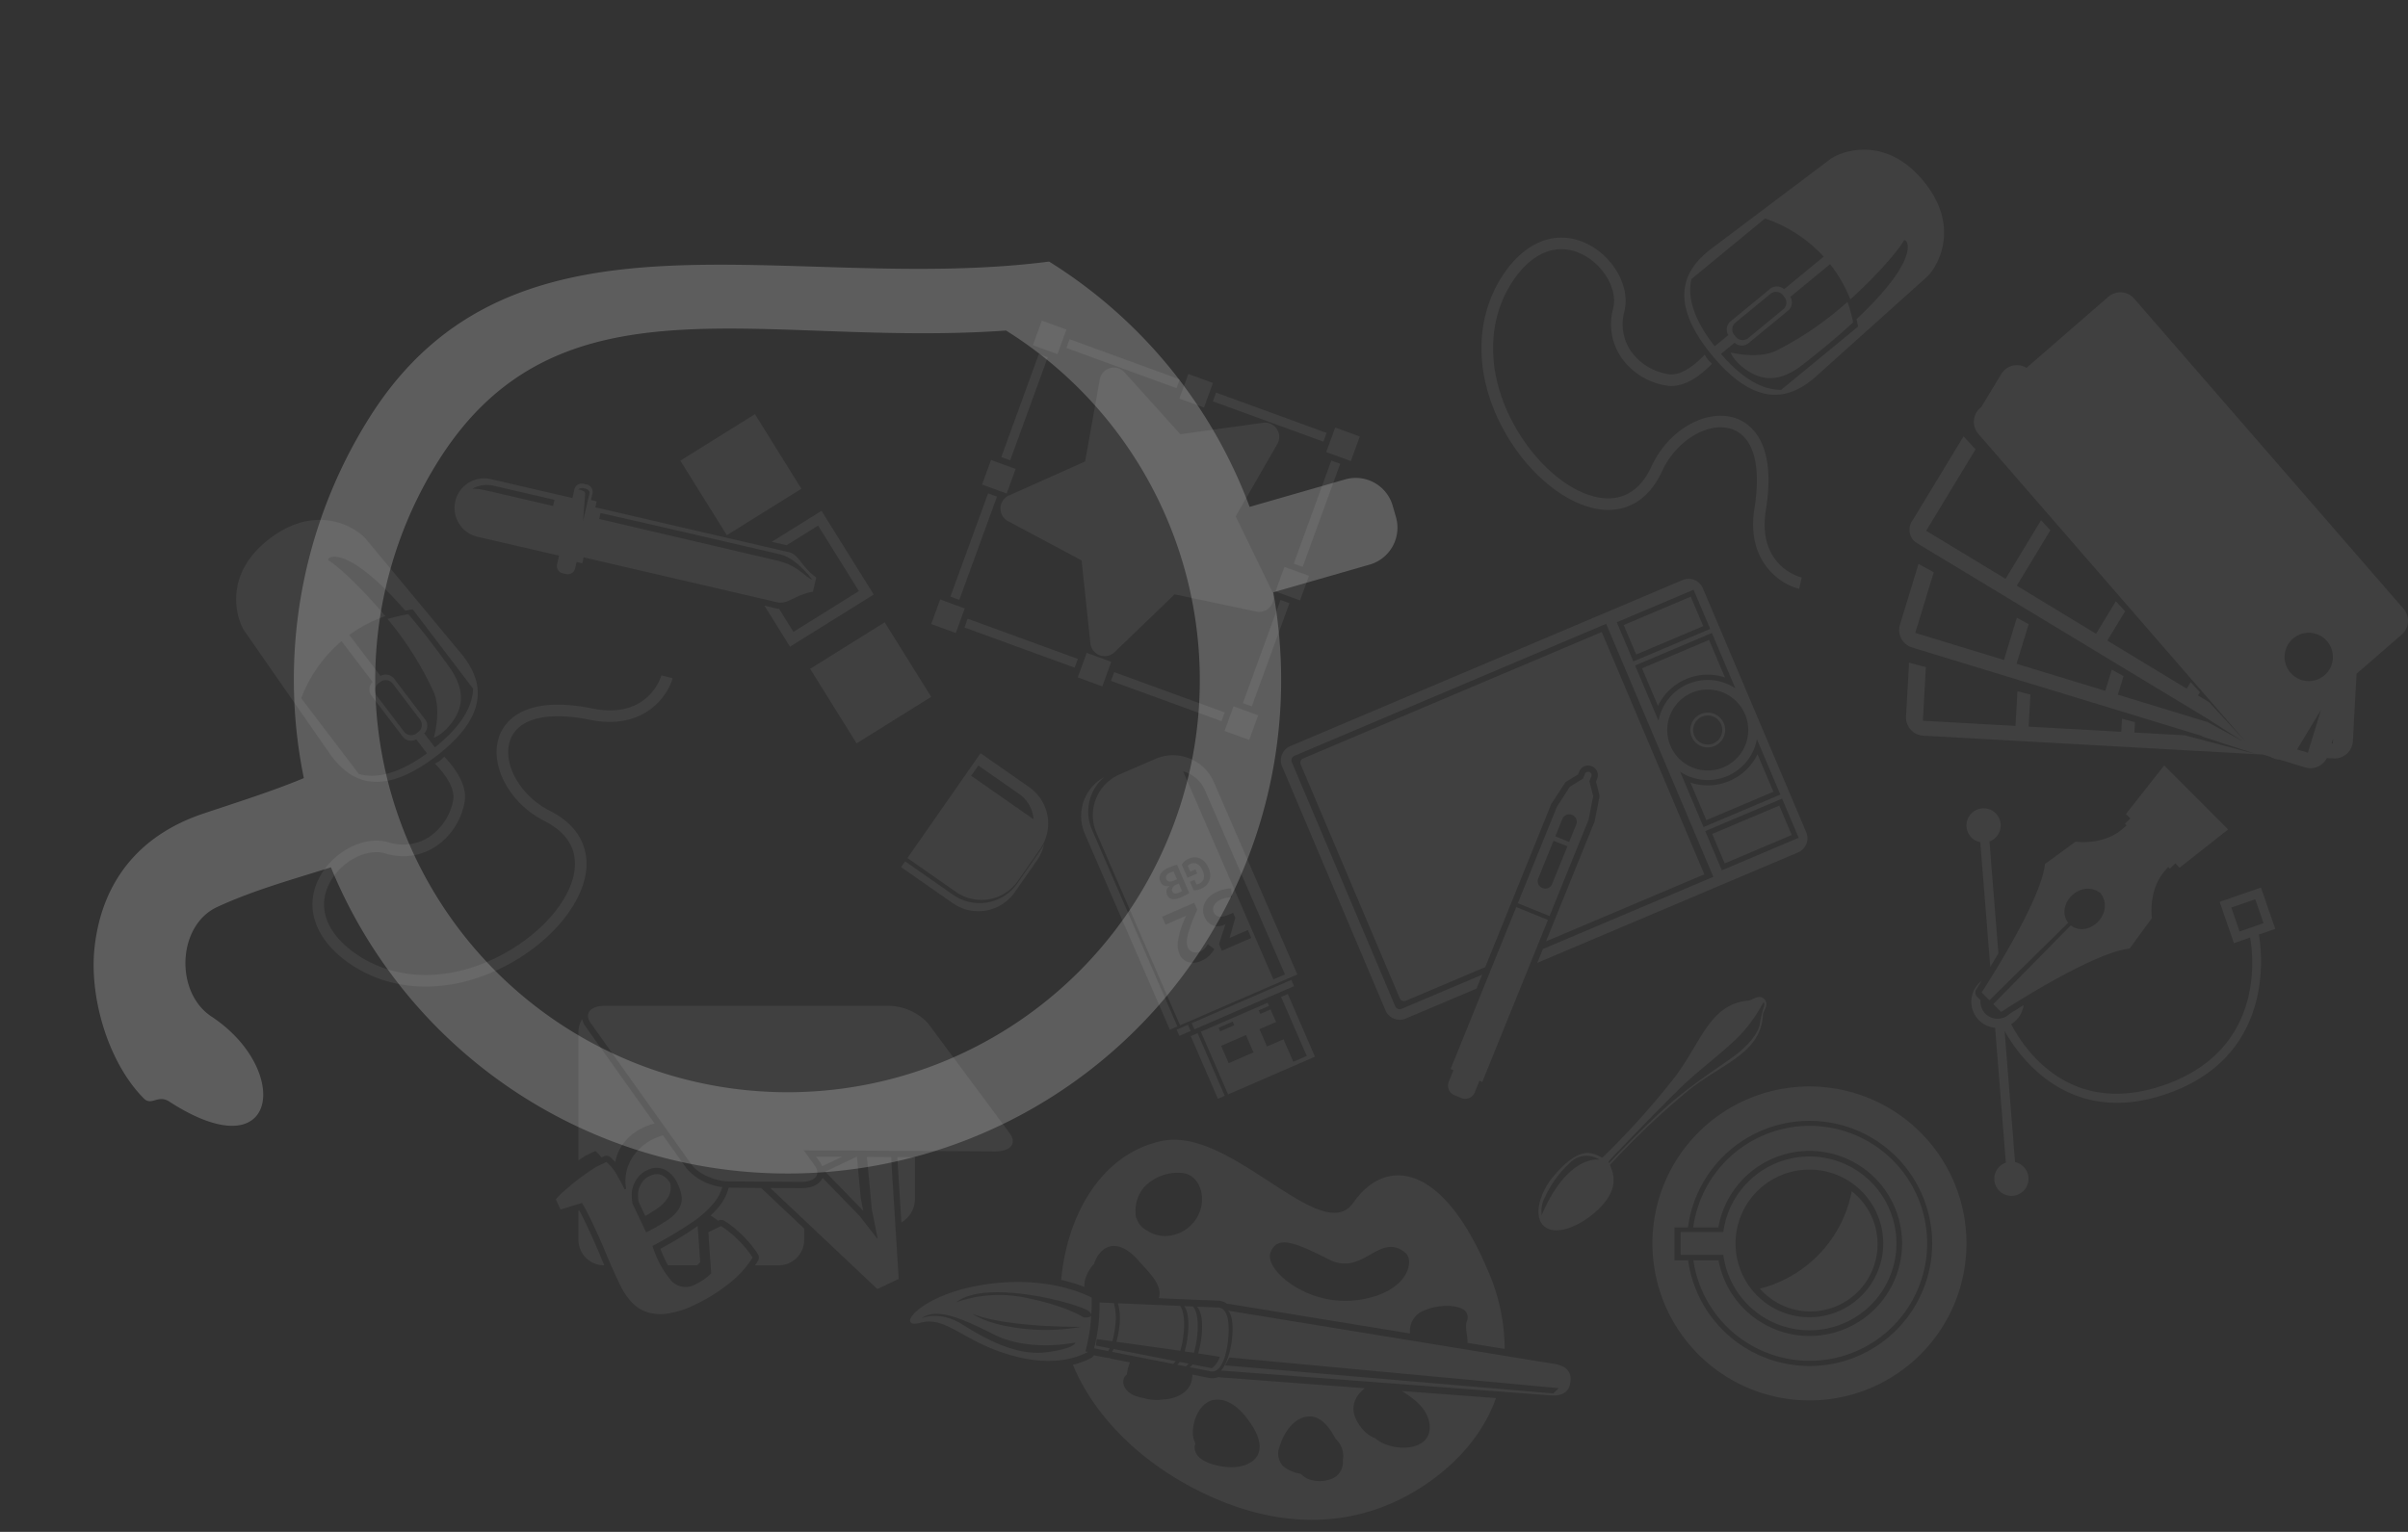 <svg xmlns="http://www.w3.org/2000/svg" width="394.233" height="250.871" viewBox="0 0 394.233 250.871">
  <rect x="0" y="0" width="394.233" height="250.871" fill="#333333" stroke="none"/>
  <g id="Group_384" data-name="Group 384" transform="translate(18.267 73.612)">
    <g id="Group_97" data-name="Group 97" transform="translate(398.818 182.066) rotate(180)" opacity="0.066">
      <path id="Path_3" data-name="Path 3" d="M86.472,56.728l7.616,12.209L81.871,76.552,74.263,64.335ZM60.628,42.467l12.209-7.616L65.229,22.642,53.012,30.258ZM79.113,55.646l-2.429-.561L71.53,58.3,64.852,47.581,75.57,40.9l2.349,3.776a3.648,3.648,0,0,1,.505.072l1.892.441-4.185-6.718L62.423,47.012,70.969,60.72Zm32.2-4.369a1.227,1.227,0,0,1,1.475-.914l.569.128a1.231,1.231,0,0,1,.914,1.475l-.329,1.419L127.412,56.5a4.848,4.848,0,0,1-2.188,9.443L111.756,62.82l-.329,1.419a1.216,1.216,0,0,1-1.467.914l-.577-.128a1.222,1.222,0,0,1-.914-1.467l.248-1.066-.938-.216L108,61.3,77.165,54.146l-.874-.2c-1.635-.385-2.028-2.4-4.457-4.136l.537-2.333c2.9-.5,4.145-2.124,5.828-1.74l.89.208L109.912,53.1l.224-.978.938.216Zm3.607,10.245-.232,1s5.684,1.315,10.133,2.349a4.923,4.923,0,0,0,3.311-.529c-1.4-.056-1.235-.04-5.275-.978Zm-4.914-2.461s-.962,4.161-1.042,4.5.152.713.866.842a1.062,1.062,0,0,0,.986-.192c-.609-.032-1.186-.353-1.154-.665S110.009,59.06,110.009,59.06ZM78.336,52.6c-3.487-.81-4.369-2.485-5.852-3.166,0,0,2.533,3.527,5.291,4.169,1.707.393,9.4,2.18,15.84,3.672s13.532,3.086,13.532,3.086l.224-.97S81.823,53.409,78.336,52.6Z" transform="translate(211.616 111.3)" fill="#fff"/>
      <path id="Path_4" data-name="Path 4" d="M52.553,78.4a2.85,2.85,0,1,0-3.736-1.515A2.847,2.847,0,0,0,52.553,78.4Zm-2.036-4.818A2.38,2.38,0,1,1,49.25,76.7,2.38,2.38,0,0,1,50.517,73.585ZM65.2,92.968,54.221,97.618l-2.044-4.826,10.983-4.65ZM47.912,67.428a9.029,9.029,0,0,0-4.617,4.385l-2.605-6.149,10.974-4.649,2.605,6.149A9.059,9.059,0,0,0,47.912,67.428Zm7.062,16.69a9,9,0,0,0,4.617-4.385L62.2,85.882l-10.974,4.65-2.605-6.149A8.972,8.972,0,0,0,54.974,84.118ZM50.709,58.754,39.727,63.4l-2.036-4.818,10.974-4.65Zm50.175-30.23L89.292,33.43l-.922,2.277,13.187-5.587a.8.8,0,0,1,1.05.425L119.53,70.506a.789.789,0,0,1-.425,1.042L68.073,93.169,50.525,51.732l27.9-11.816.922-2.269L36.665,55.724a2.53,2.53,0,0,0-1.347,3.319L52.241,99a2.535,2.535,0,0,0,3.319,1.339l64.227-27.2a2.533,2.533,0,0,0,1.339-3.319L104.2,29.863A2.533,2.533,0,0,0,100.884,28.524Zm-34.551,64.9L53.756,98.748l-2.718-6.413,12.578-5.323Zm-3-7.078L50.758,91.67l-3.832-9.059A8.189,8.189,0,0,0,59.5,77.288Zm-18-7.984a6.629,6.629,0,1,1,8.69,3.519A6.632,6.632,0,0,1,45.338,78.362ZM55.96,68.943a8.189,8.189,0,0,0-12.57,5.323l-3.84-9.059,12.578-5.323Zm-4.112-9.724L39.27,64.542l-2.718-6.413L49.13,52.8Zm17.7,8.578a1.543,1.543,0,0,0,.008,1.194,1.584,1.584,0,0,0,.882.85,1.558,1.558,0,0,0,2.036-.858l.2-.481,1.852-1.138a1,1,0,0,0,.321-.313L77,63.748l.088-.168L87.865,36.95l13-5.507a.757.757,0,0,1,1,.409l16.209,38.27a.76.76,0,0,1-.4,1L68.794,91.83l-16.8-39.689L77.917,41.166,70,60.71a.7.7,0,0,0-.056.184l-.762,3.864a.949.949,0,0,0,.016.449l.537,2.108Zm.641-2.846.625,2.437-.321.794a.54.54,0,0,0,.3.705l.032.016a.55.55,0,0,0,.713-.3l.321-.786L74,66.5l2.14-3.3,17.4-42.944-.465-.192.77-1.892a1.693,1.693,0,0,0-.93-2.2l-1.138-.465a1.691,1.691,0,0,0-2.2.93l-.762,1.9-.465-.192L70.943,61.1ZM77.6,44.677l5.187,2.1-.257.633-5.187-2.1Zm-.681,5.884a1.2,1.2,0,0,1,1.571-.665l.024.008a1.2,1.2,0,0,1,.673,1.571l-2.5,6.173-2.269-.914Zm-3.944,9.732,1.154-2.846,2.261.922L75.24,61.215a1.22,1.22,0,0,1-1.579.665l-.024-.008A1.22,1.22,0,0,1,72.971,60.293Z" transform="translate(86.057 60.35)" fill="#fff"/>
      <path id="Path_7" data-name="Path 7" d="M89.438,86.692l3.279-5.411.184-.16a3,3,0,0,0,.3-4.225L49.4,26.448l6,6.493,1.836,1.114-.321.529,1.523,1.651.649-1.066,12.987,7.872-2.91,4.8,1.523,1.643,3.231-5.331L86.9,52.029,81.405,61.1l1.523,1.651,5.812-9.6,12.995,7.872L93.654,74.354l1.964,2.132,8.217-13.556a2.724,2.724,0,0,0,.04-3.423,6.5,6.5,0,0,0-1.05-.77c-1.106-.657-53.429-32.29-53.429-32.29h0l6.269,3.8.008-.008-5.748-3.68,5.884,3.223.016-.04L70.35,34.176l-.93,3.046,1.932,1.058,1.058-3.471,14.526,4.433-1.98,6.485,1.932,1.058L89,39.868,103.522,44.3l-3.03,9.924,2.5,1.371.8-2.629,2.237-7.319a3,3,0,0,0-2-3.744L56.394,27.362l.321.024L47.64,24.428l11.768,3.1,8.241.457-.1,1.691,2.132.561.12-2.132,15.159.842-.289,5.243,2.124.553.321-5.676,15.159.842-.489,8.786,2.758.729h0l.489-8.81a2.994,2.994,0,0,0-2.83-3.15L46.59,24.372l-1.267-.385,1.828,1.106h0l-1.868-1.138a2.95,2.95,0,0,0-1.411-.409L39.7,22.264A3,3,0,0,0,36.145,23.8l-1.106-.064a3,3,0,0,0-3.158,2.822l-.609,11.055L23.879,44.02a3,3,0,0,0-.3,4.225l44.106,50.8a3,3,0,0,0,4.225.3l13.4-11.64h.008A2.991,2.991,0,0,0,89.438,86.692ZM41.163,24.965,37.1,31.683l2.14-7,1.772.537ZM32.1,36.886l3.022-9.916.04-.786.192.016.593-1.94L32.1,36.886Zm4.016,6.068a3.955,3.955,0,1,1,5.579.393A3.95,3.95,0,0,1,36.12,42.954Z" transform="translate(0 107.734)" fill="#fff"/>
      <path id="Path_12" data-name="Path 12" d="M101.7,62.746,89.231,68.317l-2.4,13.435a2.342,2.342,0,0,1-4.048,1.162L73.639,72.774,60.115,74.65a2.338,2.338,0,0,1-2.349-3.487l6.814-11.832L58.616,47.05a2.346,2.346,0,0,1,2.6-3.319l13.355,2.822,9.836-9.467a2.348,2.348,0,0,1,3.96,1.443l1.443,13.58,12.041,6.429A2.341,2.341,0,0,1,101.7,62.746Zm7.287-21.62L90.946,34.544l-.529,1.435,18.045,6.581ZM53.614,51.05,47.466,67.932l1.459.529,6.149-16.883Zm56.211-5.4-6.165,16.9,1.459.537,6.165-16.9ZM85,32.38l-18.1-6.6-.521,1.435,18.1,6.6ZM101.5,68.5,95.347,85.376l1.459.537,6.149-16.883ZM73.735,81.753,91.78,88.334,92.3,86.9,74.264,80.318ZM49.694,72.991l18.1,6.6.521-1.435-18.1-6.6Zm7.543-27.352L63.4,28.74,61.943,28.2,55.779,45.1Zm33.2-12.69-4.024-1.475L84.95,35.506l4.024,1.467Zm10.165,34.142,4.032,1.467,1.467-4.024-4.032-1.475Zm9.8-26.871-1.467,4.024,4.024,1.475,1.467-4.032Zm-44-16.041-4.032-1.467L60.9,26.744l4.032,1.467ZM92.293,89.913l4.024,1.467,1.467-4.024L93.76,85.889ZM68.3,81.168l4.032,1.475L73.8,78.61l-4.032-1.467ZM44.259,72.406l4.024,1.467,1.475-4.024-4.032-1.467ZM52.58,49.583,56.6,51.05l1.467-4.024-4.024-1.467Z" transform="translate(150.201 111.792)" fill="#fff"/>
      <path id="Path_14" data-name="Path 14" d="M104.448,47.4l8.481,5.916-.657.954L104.4,48.777a7.537,7.537,0,0,0-10.493,1.876l-3.784,5.419a7.13,7.13,0,0,0-.609,1.066,7.193,7.193,0,0,1,1.154-2.694l3.656-5.235A7.269,7.269,0,0,1,104.448,47.4Zm-.505,1.852,7.952,5.555L99.919,71.977l-7.952-5.555A7.271,7.271,0,0,1,90.155,56.3l3.656-5.243A7.284,7.284,0,0,1,103.943,49.25ZM91.253,61.163a5.518,5.518,0,0,0,2.285,4.088l6.742,4.706,1.178-1.675ZM65.513,25.642,61.063,15.381l-1.122.481L64.39,26.131Zm3.415,1.05L82.86,58.79a7.274,7.274,0,0,1-3.183,9.275,7.438,7.438,0,0,0,2-8.618L67.693,27.221l-.425.192L80.944,58.926A7.286,7.286,0,0,1,77.168,68.5l-5.86,2.541a7.286,7.286,0,0,1-9.572-3.776L48.061,35.743l1.659-.721h0ZM51.973,34.933l-1.884.818S59.917,58.4,63.2,65.948A5.527,5.527,0,0,0,66.755,69Zm7.856,9.042,1.05-3.279-.465-1.074L55.6,41.715l.561,1.3,2.99-1.3L58.218,45l.361.842.665-.289a5.206,5.206,0,0,1,.818-.281,2.272,2.272,0,0,1,.713-.072,1.118,1.118,0,0,1,.569.208,1.173,1.173,0,0,1,.409.529,1.188,1.188,0,0,1,.1.577,1.508,1.508,0,0,1-.176.577,1.875,1.875,0,0,1-.433.521,3.094,3.094,0,0,1-.673.417,5.024,5.024,0,0,1-.489.168c-.176.048-.345.08-.513.112s-.329.048-.465.056a1.72,1.72,0,0,1-.345.008l.144,1.459a6.332,6.332,0,0,0,1.154-.152,6.549,6.549,0,0,0,1.1-.369,4.767,4.767,0,0,0,1.146-.7,3.448,3.448,0,0,0,.818-.97,3.056,3.056,0,0,0,.361-1.178,2.731,2.731,0,0,0-.232-1.3,2.9,2.9,0,0,0-.609-.9,2.228,2.228,0,0,0-.794-.5,2.166,2.166,0,0,0-.874-.128,2.449,2.449,0,0,0-.866.208Zm6.213,7.608-1.6.7.3.665.85-.369.4.938a.733.733,0,0,1-.16.16,1.125,1.125,0,0,1-.3.176,1.24,1.24,0,0,1-1.082-.024,1.828,1.828,0,0,1-.481-.4,2.729,2.729,0,0,1-.393-.641,3.152,3.152,0,0,1-.224-.778,1.58,1.58,0,0,1,.048-.625,1.151,1.151,0,0,1,.281-.465,1.481,1.481,0,0,1,.465-.313,1.964,1.964,0,0,1,.3-.1l.12-.016.329.737.738-.321-.609-1.387a2.755,2.755,0,0,0-1.259.281,2.548,2.548,0,0,0-.721.473,2.143,2.143,0,0,0-.529.738,2.461,2.461,0,0,0-.2.97,3.1,3.1,0,0,0,.281,1.194,3.468,3.468,0,0,0,.633,1,2.638,2.638,0,0,0,.794.577,2.083,2.083,0,0,0,.882.168,2.443,2.443,0,0,0,.906-.208,3.035,3.035,0,0,0,.705-.433,1.691,1.691,0,0,0,.457-.577Zm2.381-3.511a1.958,1.958,0,0,0-.633.064,4.246,4.246,0,0,0-.657.224l-.393.176-.377.192-.337.184-.273.168,2,4.625a3.655,3.655,0,0,0,.417-.112c.144-.048.289-.1.425-.144s.273-.1.385-.16l.3-.128a2.969,2.969,0,0,0,.641-.369,2.378,2.378,0,0,0,.481-.505,1.405,1.405,0,0,0,.224-.609,1.371,1.371,0,0,0-.12-.7,1.546,1.546,0,0,0-.281-.441,1.166,1.166,0,0,0-.361-.249,1.012,1.012,0,0,0-.409-.088,1.6,1.6,0,0,0-.433.056l-.016-.04a1.222,1.222,0,0,0,.313-.337.976.976,0,0,0,.152-.369,1.185,1.185,0,0,0,.008-.377,1.408,1.408,0,0,0-.112-.369,1.047,1.047,0,0,0-.946-.7ZM65.833,37.747a2.82,2.82,0,0,0-1.01-.064,3.672,3.672,0,0,0-1.034.281,4.2,4.2,0,0,0-1.3.85,5.833,5.833,0,0,0-.842,1.074l1.082.818a3.2,3.2,0,0,1,.537-.754,2.488,2.488,0,0,1,.721-.465,1.982,1.982,0,0,1,.625-.152,1.464,1.464,0,0,1,.569.08,1.3,1.3,0,0,1,.778.681,2.76,2.76,0,0,1,.184.681,3.066,3.066,0,0,1-.016.762,6.6,6.6,0,0,1-.192.906c-.1.329-.216.705-.353,1.122q-.144.433-.313.866c-.112.281-.216.537-.321.778l-.289.657c-.088.192-.16.345-.216.465l.5,1.146L70.2,45.194l-.561-1.3-3.4,1.475c.1-.176.192-.385.3-.625s.208-.5.313-.762.192-.545.289-.834.176-.569.24-.842c.088-.361.16-.681.2-.97a5.154,5.154,0,0,0,.072-.826,3.632,3.632,0,0,0-.088-.729,4.1,4.1,0,0,0-.232-.738,2.2,2.2,0,0,0-.633-.858A2.118,2.118,0,0,0,65.833,37.747ZM50.722,32.063l-1.1.473L45.175,22.275,59.4,16.094l4.457,10.269L52.919,31.109l-.224-.513,1.683-.729-.257-.585-1.675.729-.9-2.06,2.71-1.17-1.227-2.838-2.71,1.178-1.6-3.68-2.2.954Zm9.964-5.636-2.3,1,.257.585,2.3-1Zm-5.443-3.447,1.226,2.838,4.064-1.764L59.3,21.217ZM67.789,49.026a1.591,1.591,0,0,0-.313.1l-.329.144-.224.12.545,1.243.3-.128.216-.1.2-.112a1.349,1.349,0,0,0,.345-.433.544.544,0,0,0,.008-.5.587.587,0,0,0-.192-.257.5.5,0,0,0-.256-.1A.75.75,0,0,0,67.789,49.026Zm.826,1.964a3.307,3.307,0,0,0-.361.136l-.489.208.561,1.283.112-.024.16-.064.176-.064.16-.064a1.527,1.527,0,0,0,.313-.184,1.056,1.056,0,0,0,.224-.24.822.822,0,0,0,.1-.3.7.7,0,0,0-.056-.329.639.639,0,0,0-.241-.3.632.632,0,0,0-.313-.1A1.382,1.382,0,0,0,68.615,50.99Zm-3.7-24.242L48.6,33.827l.441,1.026L65.36,27.766Zm1.05.754,1.852-.8-.449-1.018-1.844.8Z" transform="translate(156.628 60.354)" fill="#fff"/>
      <path id="Path_17" data-name="Path 17" d="M104.6,77.112c-3.583,5.475-8.594,7.487-13.4,5.387-4.569-2-7.559-7.135-6.541-11.223a7.825,7.825,0,0,0-1.106-6.614,9.214,9.214,0,0,0-6.285-3.736c-2.012-.192-4.241,1.611-5.764,3.231a4.164,4.164,0,0,0-1.194-1.483c1.7-1.772,4.353-3.9,7.143-3.639A11.109,11.109,0,0,1,85.1,63.572,9.679,9.679,0,0,1,86.5,71.733c-.794,3.191,1.756,7.407,5.459,9.026,3.944,1.724,7.976.016,11.055-4.69,4.369-6.686,4.185-15.576-.5-23.793C98.484,45.191,92.1,40.4,86.981,40.621c-2.95.128-5.227,1.9-6.766,5.259-2.677,5.828-8.754,9.387-13.54,7.936-2.188-.665-7.062-3.463-5.179-15.063,1.515-9.355-5.78-11.087-5.86-11.1l.417-1.852c2.541.561,8.81,4.048,7.311,13.259C62.21,46.185,63.621,50.9,67.228,52c3.848,1.17,9-2,11.255-6.91,2.325-5.058,5.86-6.253,8.417-6.365,5.8-.249,12.9,4.938,17.267,12.618C109.21,60.181,109.37,69.817,104.6,77.112Zm-33.14,3.543-.04.04c-.184.16-.361.313-.545.465l-.337.257h0l-7.311,5.507-12.081,9.1c-1.619,1.339-9.067,4.313-15.448-3.447s-2.036-14.486-.417-15.824l10.878-9.764,7.191-6.461h0l.313-.281c.192-.16.393-.321.6-.473l.016-.008c.208-.16.425-.321.649-.473l.008-.008c.232-.152.465-.3.713-.441h0c3.343-1.956,8.257-2.589,14.686,5.219,5.082,6.181,5.163,10.405,3.712,13.347l-.024.048c-.12.24-.257.473-.393.7l-.048.072c-.136.216-.289.433-.441.633l-.056.072c-.152.2-.313.393-.473.577l-.064.072q-.253.277-.505.529l-.056.056C71.814,80.335,71.637,80.5,71.461,80.655ZM50.987,78.964,57.5,73.609a1.753,1.753,0,0,1,.281-2.18l6.654-5.475a1.752,1.752,0,0,1,2.188.144l2.229-1.828c-3.84-4.465-7.127-5.9-9.852-5.884L46.41,68.743c.072.409.16.81.248,1.218C35.443,80.5,38.6,83.445,38.93,82.8c.4-.762,2.357-3.479,6.862-7.848.617-.6,1.251-1.186,1.884-1.756A22.947,22.947,0,0,0,50.987,78.964ZM66.675,67.372l-.265-.321a1.436,1.436,0,0,0-2.02-.192l-5.724,4.714a1.426,1.426,0,0,0-.192,2.012l.257.321a1.43,1.43,0,0,0,2.02.2l5.732-4.714A1.436,1.436,0,0,0,66.675,67.372Zm7.006,9.163c.633-2.693-.072-6.261-3.8-11.015l-2.229,1.828a1.762,1.762,0,0,1-.281,2.18L60.719,75a1.762,1.762,0,0,1-2.2-.136L52.045,80.2a23,23,0,0,0,9.6,6.245ZM67.268,64.494s-.473-1.523-2.95-3.094-5.291-1.643-8.754,1.034c-3.383,2.629-6.125,4.946-8.345,7a24.515,24.515,0,0,0,.922,3.359A53.751,53.751,0,0,1,59.8,64.8C62.755,63.372,67.268,64.494,67.268,64.494Z" transform="translate(66.476 133.451)" fill="#fff"/>
      <path id="Path_18" data-name="Path 18" d="M32.329,54.786l-2.653.914c-.593-3.431-2.2-18.526,14.157-24.177,15.52-5.355,22.967,6.165,24.963,10a4.327,4.327,0,0,0-2.036,3.118c.986-.609,1.788-1.114,2.333-1.459a2.721,2.721,0,0,1,1.01-.625l.04-.008.048-.008a2.782,2.782,0,0,1,3.615,2.9l.553.545a1.03,1.03,0,0,1,.128,1.283c-.016.024-.337.521-.858,1.339a4.285,4.285,0,0,0-2.2-7.68L69.669,18.849a2.8,2.8,0,1,0-2.132-.128,3.18,3.18,0,0,0,.625.208L69.87,40.4c-2.517-4.465-10.686-15.768-26.526-10.3C25.707,36.188,27.7,53.014,28.24,56.2l-2.677.922L27.9,63.893l6.766-2.341Zm-4.85,3.271L31.4,56.7l1.355,3.92-3.92,1.347ZM75.834,75.292a2.8,2.8,0,1,1-3.487-3.848L70.888,53.119c.473-.8.922-1.555,1.331-2.229l1.635,20.442a3.121,3.121,0,0,1,.689.216A2.8,2.8,0,0,1,75.834,75.292Zm-2.2-28.578S63.929,61.48,63.256,67.757c-2.942,2.14-4.994,3.655-4.994,3.655s-4.393-.665-7.567,1.972c-.281.24-.537.465-.794.689l.273.273-.882.874.721.713-6.261,7.952-5.235-5.235-5.243-5.243,7.952-6.261.705.713.882-.874.273.273c.224-.257.449-.513.689-.794,2.637-3.174,1.972-7.567,1.972-7.567S47.263,56.846,49.4,53.9c6.277-.673,21.043-10.381,21.043-10.381l1.283,1.283L59.039,57.7c-2.99-2.237-7.311,2.108-4.858,5.283,3.174,2.453,7.519-1.868,5.283-4.858l12.89-12.69Z" transform="translate(19.023 46.433)" fill="#fff"/>
      <path id="Path_27" data-name="Path 27" d="M75.845,27.9l6.221,6.405L76.96,36.736h-.08l-.633-6.83Zm-.6,8.826-.8-8.626L73.5,23.445l.1-.04,2.83,3.639L82.515,33.3l.056-.128c.521-1.018,1.748-1.571,3.463-1.571l5.034.032L73.537,15.084l-3.5,1.659L71.284,36.7Zm7.72-.8a4.163,4.163,0,0,1-.4-.721l-3.255,1.539,4.273.024Zm14.79-4.241.12.008a8.2,8.2,0,0,1,1.507-3.014,13.506,13.506,0,0,1,1.451-1.547,12.434,12.434,0,0,1-1.218-.866l-.064.032a1.041,1.041,0,0,1-.433.1,1.03,1.03,0,0,1-.529-.144,14.273,14.273,0,0,1-1.467-1.034c-.481-.393-.978-.834-1.475-1.315-.481-.473-.954-.986-1.395-1.515a15.918,15.918,0,0,1-1.162-1.611,1.025,1.025,0,0,1-.024-1.058c.152-.249.329-.5.5-.754H89.69a4.184,4.184,0,0,0-4.177,4.177v1.844l7.054,6.654Zm23.3-6.285q.481,1.022.866,1.756c.128.265.281.537.433.81l.12-.032V23.148a4.179,4.179,0,0,0-4.177-4.177h-.064c.257.593.505,1.17.729,1.716C119.6,22.226,120.3,23.813,121.058,25.4ZM119.7,37.69a8.273,8.273,0,0,1-1-1.058l-.369.176a1,1,0,0,1-.433.1.981.981,0,0,1-.665-.249,10.286,10.286,0,0,1-.786-.778,7.3,7.3,0,0,1-.617,1.884,8.229,8.229,0,0,1-1.531,2.092,8.727,8.727,0,0,1-2.453,1.683,9.9,9.9,0,0,1-1.836.657L121.29,58.051a3.206,3.206,0,0,1,.577,1.259,4.283,4.283,0,0,0,.609-2.18V36.159c-.417.289-.818.545-1.17.77Zm-50.1-11.7a4.5,4.5,0,0,0-2.221,3.872V36.68l2.894.016Zm39.465-4.313a22.533,22.533,0,0,0-1.235-2.7h-4.778c-.176.16-.353.321-.513.5l.417,5.948c.168-.12.321-.249.5-.369C104.969,24.014,106.853,22.875,109.057,21.673Zm17.115,8.089a11.536,11.536,0,0,1-1.267,1.291q-.842.746-1.78,1.515c-.625.505-1.267.978-1.908,1.419s-1.21.818-1.716,1.138l-1.611.762a7.782,7.782,0,0,1-1.6-1.908c-.4-.689-.874-1.555-1.395-2.581l-.24.112a6.53,6.53,0,0,1,.064,2.2,7.091,7.091,0,0,1-.705,2.245,7.861,7.861,0,0,1-1.531,2.092,8.569,8.569,0,0,1-2.445,1.683,11.177,11.177,0,0,1-1.4.537l-3.856-5.411a9.142,9.142,0,0,0-5.868-3.078,7.055,7.055,0,0,1,1.283-2.477,16.638,16.638,0,0,1,3.832-3.415,68.934,68.934,0,0,1,6.309-3.744,16.078,16.078,0,0,0-3.158-5.8,3.258,3.258,0,0,0-3.976-.433,8.176,8.176,0,0,0-2.469,1.756l.465,6.726-2.076.994h-.008a14.219,14.219,0,0,1-1.347-.954c-.465-.377-.938-.794-1.4-1.251a17.11,17.11,0,0,1-1.315-1.435,14.071,14.071,0,0,1-1.1-1.507,15.937,15.937,0,0,1,3.72-4.136,27.4,27.4,0,0,1,5.668-3.559,15.06,15.06,0,0,1,4.682-1.5,7.375,7.375,0,0,1,3.439.337,6.215,6.215,0,0,1,2.477,1.748,12.044,12.044,0,0,1,1.772,2.758c.9,1.892,1.675,3.623,2.317,5.187s1.355,3.158,2.116,4.77c.329.689.625,1.291.882,1.788s.545,1.01.874,1.547l3.5-1.074Zm-12.433.617a10.764,10.764,0,0,0-.112-1.283l-2.245-4.73a29.692,29.692,0,0,0-3.5,2.012,6.318,6.318,0,0,0-1.86,1.836,3.159,3.159,0,0,0-.457,1.9,6.331,6.331,0,0,0,.649,2.156,4.59,4.59,0,0,0,2.172,2.389,3.259,3.259,0,0,0,2.838-.128,3.947,3.947,0,0,0,1.523-1.186,5.036,5.036,0,0,0,.778-1.475A4.032,4.032,0,0,0,113.739,30.379Zm-2.212-3.327a20.679,20.679,0,0,0-1.844,1.138,6.092,6.092,0,0,0-1.852,1.836,3.111,3.111,0,0,0-.465,1.9c.016.152.04.313.072.473A3.216,3.216,0,0,0,108.8,33.73a1.951,1.951,0,0,0,.818.176,2.715,2.715,0,0,0,1.17-.3,2.9,2.9,0,0,0,1.138-.874,4.343,4.343,0,0,0,.633-1.178,3.342,3.342,0,0,0,.16-1.138c-.016-.385-.04-.729-.08-1.018Zm-4.3,13.011-1.523-2.14-1.756-2.469c-1.074-1.5-3.848-2.734-6.2-2.75l-11.664-.08c-2.357-.016-3.383,1.194-2.293,2.7l1.8,2.477-31.344-.176c-2.549-.016-3.615,1.307-2.389,2.966L65.24,58.6a8.948,8.948,0,0,0,6.477,2.87H118.14c2.4,0,3.439-1.267,2.325-2.83Z" transform="translate(199.909 29.492)" fill="#fff"/>
      <path id="Path_29" data-name="Path 29" d="M83.286,34.928A25.709,25.709,0,1,0,57.578,60.636,25.705,25.705,0,0,0,83.286,34.928ZM57.578,55A20.073,20.073,0,1,1,77.442,32.17h2.237v5.379H77.466A20.07,20.07,0,0,1,57.578,55ZM72.488,37.549h4.12a19.24,19.24,0,1,1-.024-5.379h-4.12a15.152,15.152,0,1,0,.024,5.379ZM57.578,20.7a14.233,14.233,0,1,0,14.1,16.1h6.982V33.052H71.678A14.221,14.221,0,0,0,57.578,20.7Zm0,26.318a12.089,12.089,0,1,1,12.1-12.089A12.092,12.092,0,0,1,57.578,47.016ZM65.7,27.528A20.42,20.42,0,0,0,50.651,43.473,11.01,11.01,0,1,1,65.7,27.528Zm35.416,10.309c-1.788-1.74-5.475-.248-7.984,1.8-4.874,3.968-3.383,6.886-2.894,8.145A130.521,130.521,0,0,1,78.22,59.289c-5.756,5.01-12.642,6.421-13.027,13.067-.04.681-1.05,1.659-.249,2.557l.008.016.032.032.032.032.016.008c.922.778,1.876-.257,2.557-.313,6.63-.569,7.848-7.5,12.706-13.379A129.168,129.168,0,0,1,91.471,48.98c1.275.457,3.295,2.573,8.064-3.118C101.612,43.385,102.862,39.537,101.115,37.838ZM90.084,48.78c-.609.649-8.666,9.042-11.792,12.017s-7.143,5.836-9.772,8.69a25.83,25.83,0,0,0-3.407,4.922c-.2-.024-.2-.473-.008-.954a15.515,15.515,0,0,0,.593-2.6c.248-1.371,1.539-3.046,3.359-4.585s7.078-4.73,11.327-8.425,9.988-9.764,9.988-9.764C90.4,48.219,90.693,48.131,90.084,48.78Zm6.694-.649a3.776,3.776,0,0,1-4.8.521c2.95.232,6.71-2.565,9.435-9.107a4.828,4.828,0,0,1-.561,3A17.185,17.185,0,0,1,96.778,48.131Z" transform="translate(63.268 17.119)" fill="#fff"/>
      <path id="Path_32" data-name="Path 32" d="M119.537,44.912a3.362,3.362,0,0,1-.056,1.058,6.32,6.32,0,0,1-1.515,2.742,5.1,5.1,0,0,1-.617,1.331c-2.036,2.926-4.866,1.3-6.686-.85-1.419-1.675-3.984-3.832-3.287-6.117l-3.535-.152-.128-.008h-.12l-6.1-.257a2.543,2.543,0,0,1-1.3-.513,1.708,1.708,0,0,1-.353-.016L66.253,37.3a3.616,3.616,0,0,1-1.732,3.487c-1.86,1.026-5.171,1.5-7.07.417a1.55,1.55,0,0,1-.529-1.828c.409-1.034-.12-2.413-.08-3.615l-6.092-.994A32.235,32.235,0,0,0,53.53,47.686C61.09,65.522,70.365,66.14,75.519,58.725s20,12.506,31.336,10.109c9.836-2.076,15.52-11.96,16.506-22.759A27.841,27.841,0,0,1,119.537,44.912Zm-40.09,4.473c-5.523-2.782-8.233,4.674-12.466,1.1-1.515-1.283-.457-6.541,7.776-7.7S90.077,47.71,89.1,50.5C88.049,53.506,84.971,52.167,79.448,49.385Zm31.536,6.67a1.407,1.407,0,0,1,.184.818,5.99,5.99,0,0,1-1.435,4.441,7.655,7.655,0,0,1-6.253,2.269c-2.629-.361-3.583-3.295-3.014-5.652.97-4.008,5.644-5.884,8.746-3.832a4.153,4.153,0,0,1,.962.681,3.353,3.353,0,0,1,.794,1.251Zm-43.4-28.178c-2.044-1.3-4.241-2.91-4.529-5.475-.529-4.6,6.253-4.6,8.874-2.269A5.2,5.2,0,0,1,74.2,21.841c1.507,1.9,1.9,3.944.152,5.844a5.284,5.284,0,0,1-.705.649l23.664,1.78a1,1,0,0,1,.3.072,2.391,2.391,0,0,1,1.3-.208l2.974.585a2.67,2.67,0,0,1,.064-.609c.168-2.148,2.421-3.359,4.7-3.455a7.625,7.625,0,0,1,3.223.224c1.427.249,2.79.8,3.239,2.116a1.544,1.544,0,0,1-.5,1.748,8.454,8.454,0,0,1-.513,1.98l3.134.617a1.317,1.317,0,0,1,.313.112,1.507,1.507,0,0,1,.329.016l2.124.417a1.2,1.2,0,0,1,.441-.433,13.533,13.533,0,0,1,3-1.13c-3.848-9.3-12.8-17.708-24.546-22.414C85.708,5.271,74.566,5.768,64.834,11.837,59.6,15.1,54.549,20.061,52.168,26.723Zm30.35-12.169c1.411.337,3.479,1.1,3.575,2.846a1.542,1.542,0,0,1-.128.729,3.747,3.747,0,0,1,.417,1.635c.088,2.172-1.218,5.387-3.776,5.539-2.677.168-4.85-2.469-6.116-4.569-1.09-1.812-1.772-4.241.337-5.636C93.869,15.18,96.114,15.276,97.933,15.709ZM79.439,13.376a5.315,5.315,0,0,1,3.591.136,5.223,5.223,0,0,1,1.138.818A5.849,5.849,0,0,1,87.055,15.6a3.027,3.027,0,0,1,.561,3.142c-.633,2.132-2.269,4.81-4.738,4.962-2.124.136-3.511-1.924-4.465-3.688a3.675,3.675,0,0,1-1.162-3.415A2.938,2.938,0,0,1,79.439,13.376Zm39.128,25.292c-.056.529-.088,1.042-.128,1.563.144-.393,1.243-.3,1.243-.3s2.886,1.924,9.475,3.215a21.026,21.026,0,0,0,11.375-.738c-4.994,3.968-20.586-.361-21.756-1.507a1.1,1.1,0,0,1-.345-.521c-.064.938-.1,1.868-.072,2.8,3.623,1.8,9.828,3.351,17.724,2.108,10.79-1.691,14.606-7.431,10.245-6.221s-7.375-3.728-16.313-5.724c-5.467-1.227-9.067-.112-11.055.938l.425.088A32.808,32.808,0,0,0,118.567,38.668Zm1.531-.281a32.994,32.994,0,0,1,9.892-.249c5.636.665,7.864,2.365,7.864,2.365C132.043,38.219,120.1,38.387,120.1,38.387Zm5.66-4.161c4.818-.649,9.932,2.124,13.74,4.529s6.758,1.034,6.758,1.034c-2.485,1.707-6.125.249-11.912-2.669s-13.283-1.307-13.283-1.307S120.94,34.868,125.758,34.226Zm-21.8-1.579-1.459-.289a2.078,2.078,0,0,1,.473-.449l1.4.273A2.608,2.608,0,0,0,103.954,32.647Zm-1.627-.866a1.86,1.86,0,0,0-.5.449l-3.15-.617a3.908,3.908,0,0,0-1.291,1.852c.665.128,1.948.329,3.551.569a14.371,14.371,0,0,0-.505,2.389l-.04.321c-.176,1.523-.224,4.016.754,4.954l.649.024c-.922-.97-.874-3.4-.7-4.9l.04-.321a13.988,13.988,0,0,1,.489-2.365l1.523.224a14.245,14.245,0,0,0-.473,2.325l-.04.321c-.168,1.435-.224,3.736.593,4.778l.409.016-6.1-.257c-1.756-.208-1.724-3.479-1.507-5.323l.04-.321c.216-1.844.962-5.026,2.71-4.818ZM95.4,36.343c.449-3.768,1.788-5.114,1.788-5.114h.032L43.47,27.18c-1.756-.208-3.247.313-3.455,2.06l-.04.3c-.208,1.756,1.13,2.605,2.878,2.814l53.165,8.682S94.951,40.11,95.4,36.343Zm-53.493-8,.882-.866,53.742,4.6-.713,1.291Zm72.821,13.932a9.657,9.657,0,0,1-.208-3.856l.04-.3a12.924,12.924,0,0,1,.425-2.092c1.563.216,2.565.353,2.565.353l.128-1.058-2.253-.433a3.71,3.71,0,0,1,.232-.473l2.317.449a29.11,29.11,0,0,0-.7,3.672,28.241,28.241,0,0,0-.184,3.848Zm.048-7.519-10.157-1.98a2.264,2.264,0,0,1,.4-.465l10,1.972A5.2,5.2,0,0,0,114.776,34.756Zm-10.894,7.062c-.762-1.074-.713-3.311-.545-4.73l.04-.313a13.92,13.92,0,0,1,.473-2.309c3.543.505,7.672,1.082,10.469,1.467a14.025,14.025,0,0,0-.433,2.1l-.032.3a9.5,9.5,0,0,0,.216,3.912Z" transform="translate(119.991 0)" fill="#fff"/>
      <path id="Path_33" data-name="Path 33" d="M111.418,21.608c5.339,3.792,7.159,8.874,4.874,13.6-2.164,4.481-7.415,7.279-11.463,6.1a7.821,7.821,0,0,0-6.646.858A9.241,9.241,0,0,0,94.206,48.3c-.273,2.012,1.451,4.3,3.014,5.884a4.189,4.189,0,0,0-1.531,1.146c-1.707-1.772-3.736-4.505-3.367-7.279a11.115,11.115,0,0,1,4.826-7.479,9.65,9.65,0,0,1,8.209-1.082c3.158.914,7.471-1.467,9.227-5.114,1.876-3.872.321-7.96-4.265-11.223-6.509-4.617-15.407-4.778-23.793-.417C79.3,26.5,74.262,32.7,74.286,37.825c.016,2.95,1.7,5.291,4.994,6.966,5.732,2.894,9.051,9.1,7.415,13.828-.745,2.156-3.728,6.926-15.247,4.6-9.291-1.876-11.3,5.355-11.319,5.427l-1.836-.481c.665-2.525,4.385-8.65,13.532-6.806,7.078,1.427,11.84.2,13.075-3.367,1.315-3.8-1.651-9.067-6.477-11.512-4.962-2.509-6.02-6.092-6.036-8.65-.032-5.8,5.427-12.706,13.267-16.778C94.679,16.357,104.315,16.565,111.418,21.608ZM113.7,54.86l.04.04c.152.192.3.377.441.561l.24.345h0l5.227,7.519,8.634,12.425c1.267,1.667,3.96,9.219-4.04,15.3s-14.55,1.475-15.824-.192L99.072,79.622,92.9,72.191h0l-.273-.329c-.152-.2-.3-.409-.457-.617l-.008-.016c-.144-.216-.3-.441-.441-.665l-.008-.016c-.144-.232-.281-.473-.417-.721h0c-1.82-3.423-2.269-8.353,5.78-14.478,6.365-4.842,10.6-4.762,13.476-3.2l.048.024a7.568,7.568,0,0,1,.689.425l.064.04c.216.152.417.3.617.465l.072.064c.192.16.377.329.553.5l.072.064c.176.176.345.345.513.529l.048.056C113.4,54.491,113.55,54.675,113.7,54.86Zm-2.477,20.394-5.1-6.71a1.75,1.75,0,0,1-2.164-.361l-5.219-6.862a1.754,1.754,0,0,1,.224-2.18l-1.748-2.293c-4.6,3.672-6.157,6.894-6.253,9.612l9.876,12.979c.409-.056.818-.128,1.218-.208,10.117,11.608,13.171,8.57,12.546,8.217-.754-.425-3.391-2.485-7.583-7.151-.577-.641-1.138-1.3-1.683-1.956A22.848,22.848,0,0,0,111.225,75.254ZM100.243,59.133l-.329.257a1.423,1.423,0,0,0-.273,2l4.489,5.908a1.447,1.447,0,0,0,2.012.273l.329-.257a1.424,1.424,0,0,0,.272-2l-4.489-5.908A1.44,1.44,0,0,0,100.243,59.133Zm9.419-6.646c-2.661-.738-6.253-.168-11.151,3.375l1.748,2.293a1.751,1.751,0,0,1,2.164.369l5.219,6.854a1.754,1.754,0,0,1-.224,2.188l5.082,6.678a22.954,22.954,0,0,0,6.605-9.347ZM97.389,58.435s-1.539.417-3.2,2.83-1.852,5.227.7,8.778c2.493,3.487,4.706,6.317,6.67,8.61a24.736,24.736,0,0,0,3.4-.794,53.46,53.46,0,0,1-7.543-11.944C96.1,62.9,97.389,58.435,97.389,58.435Z" transform="translate(248.669 76.437)" fill="#fff"/>
    </g>
    <path id="Path_62" data-name="Path 62" d="M130.265,277.047c-7.261-.179-12.657-9.686-8.73-15.7,3.586-5.492,8.087-10.385,12.354-15.384A80.807,80.807,0,0,0,240.847,126l10.974-12.21a6.289,6.289,0,0,0-.473-8.884l-1.438-1.293a6.292,6.292,0,0,0-8.886.473l-10.873,12.1a80.447,80.447,0,0,0-49.129-16.665C147.572,126.931,100.2,135.7,100.2,180.333a80.51,80.51,0,0,0,22.18,55.581c-.018.027-.031.061-.05.085-3.368,4.723-7.176,9.135-10.863,13.627-7,8.528-8.087,18.155-3.533,27.775,3.626,7.658,12.066,15.03,20.044,16.89,1.749.41,1.57-1.811,3.806-1.776C153.24,292.856,145.993,277.435,130.265,277.047Zm-16.741-96.714c0-37.277,34.961-43.807,67.5-67.5a67.5,67.5,0,1,1-67.5,67.5Z" transform="matrix(0.848, 0.53, -0.53, 0.848, 52.732, -211.108)" fill="#fff" opacity="0.21"/>
  </g>
</svg>
